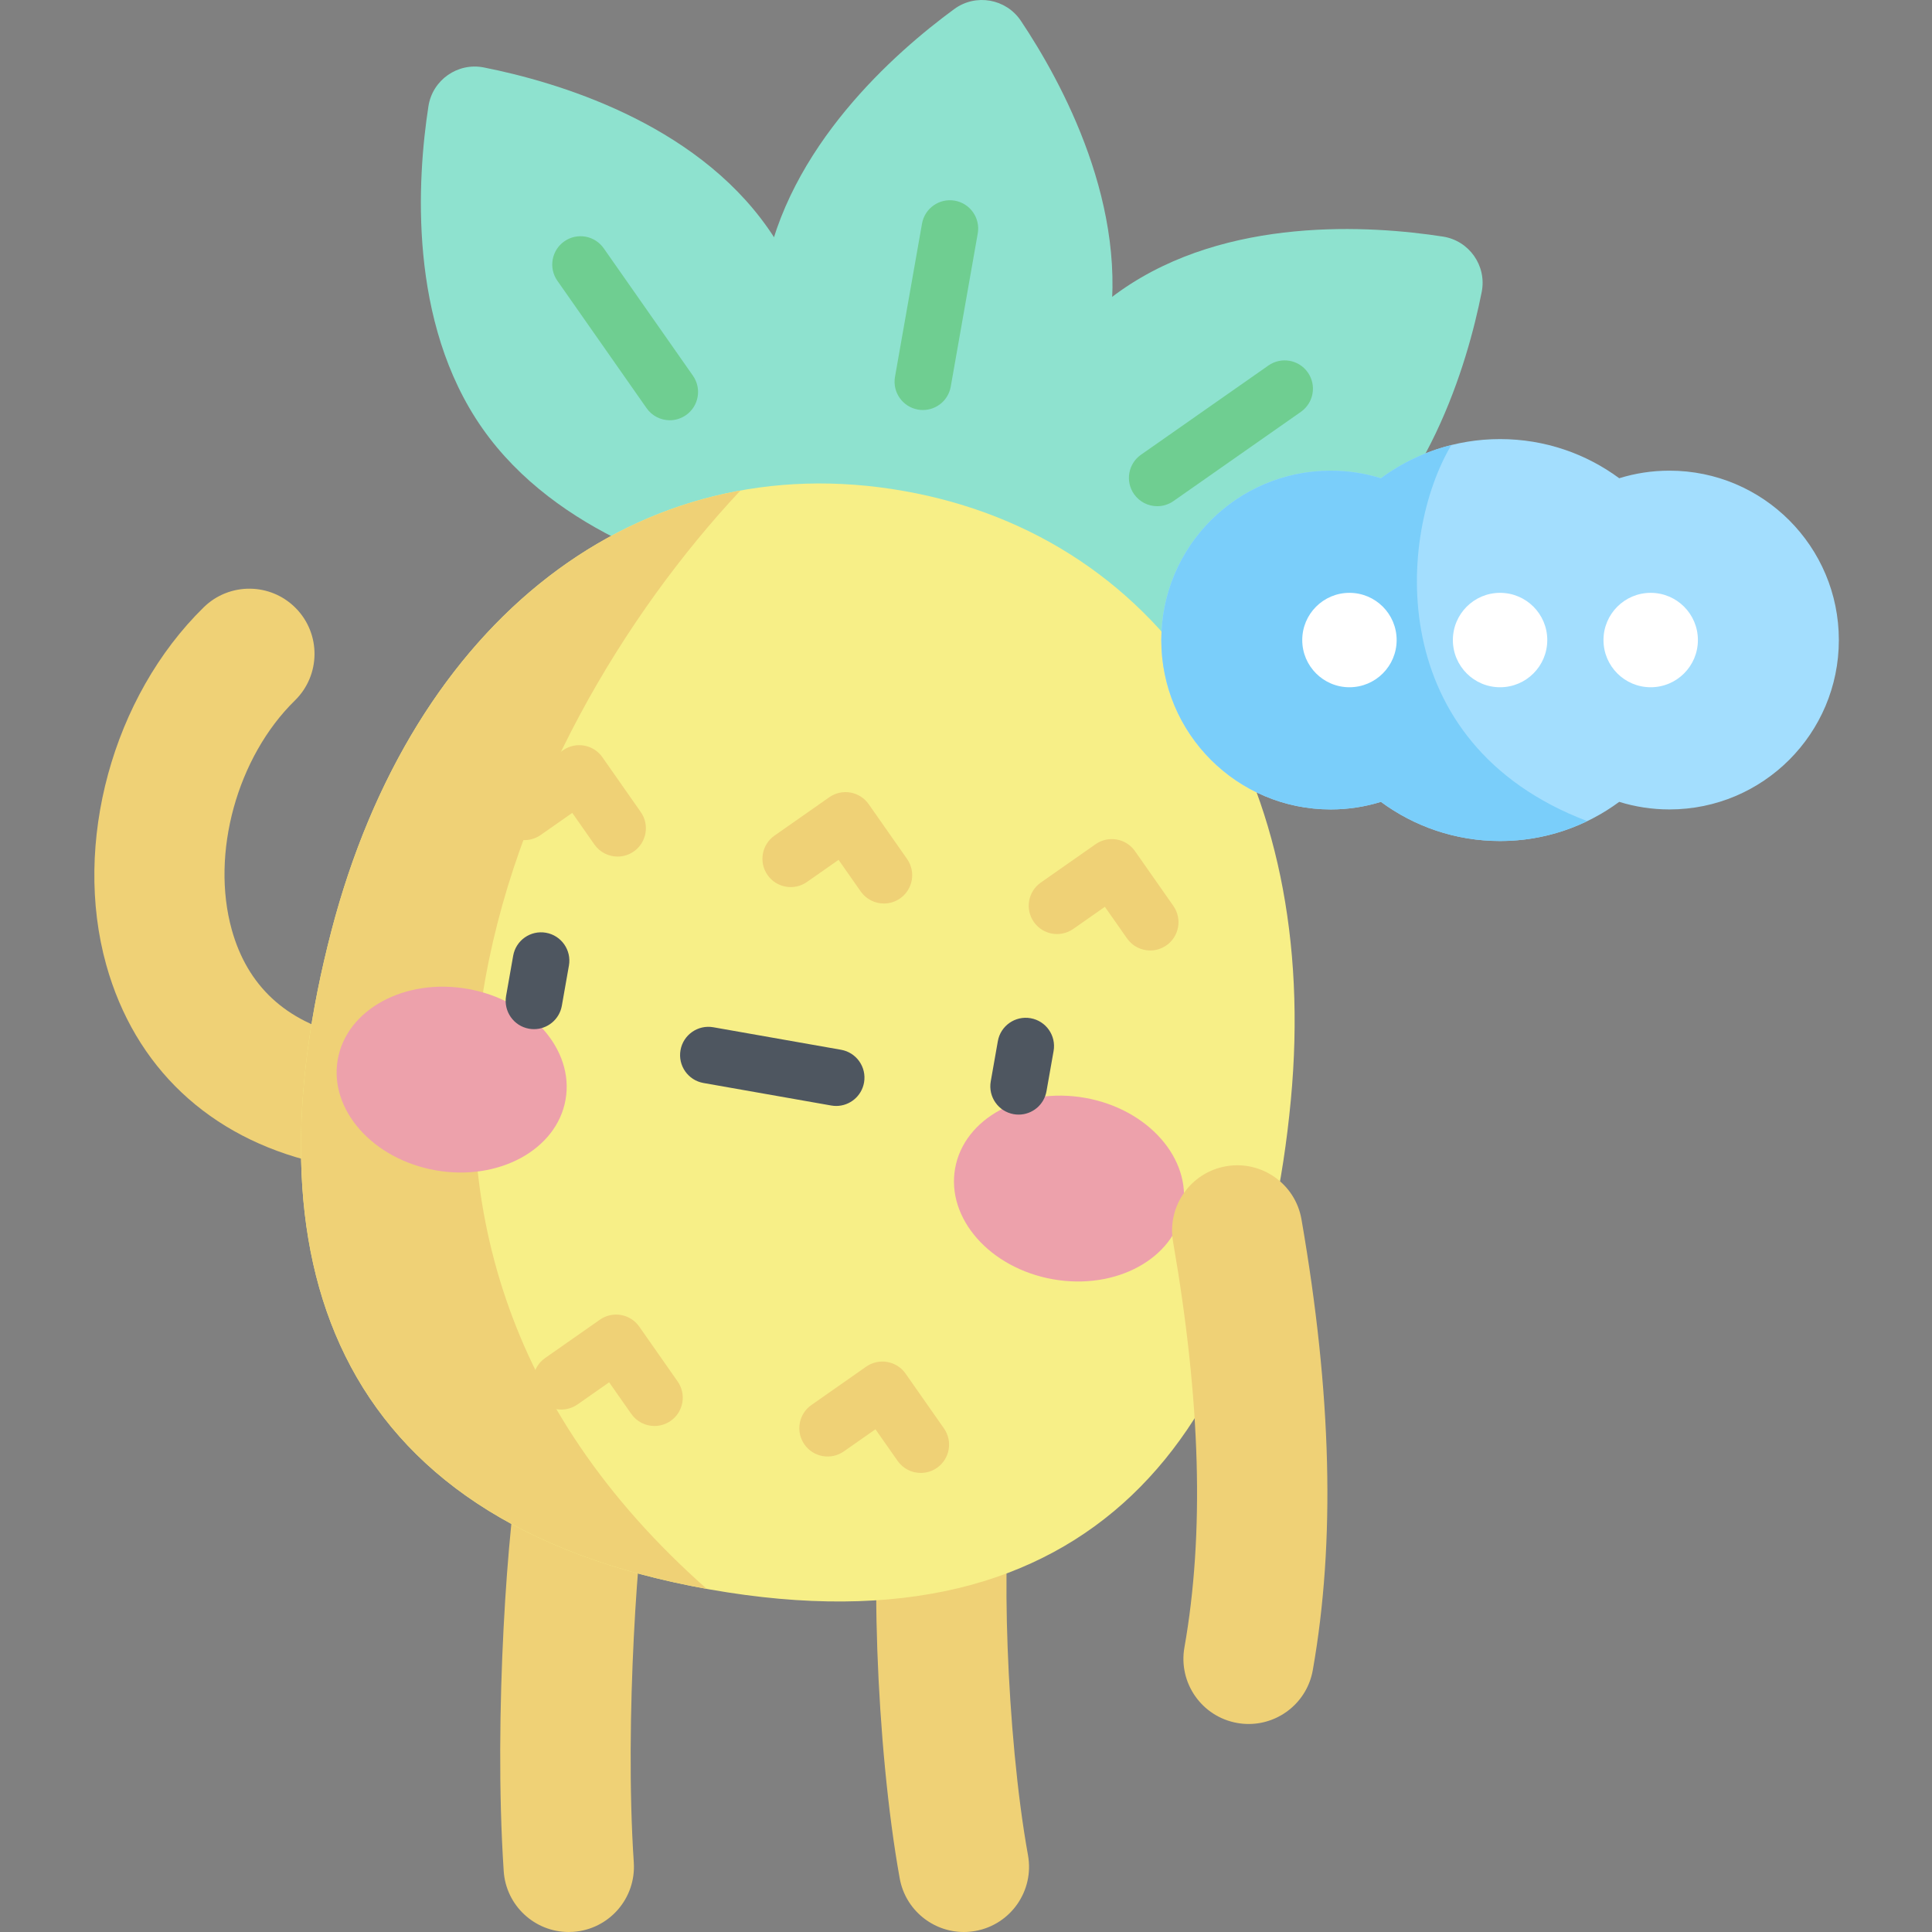 <svg height="512pt" viewBox="-25 0 512 512.001" width="512pt" xmlns="http://www.w3.org/2000/svg"><rect x="-25" y="0" width="512" height="512.001" fill="#808080" stroke="none"/><path d="m125.707 512c-9.016 0-16.609-7-17.219-16.129-2.762-41.551 1.227-93.941 4.324-108.621 1.969-9.332 11.129-15.309 20.465-13.336 9.336 1.969 15.305 11.129 13.336 20.465-2.312 10.977-6.188 61.121-3.652 99.199.633 9.52-6.57 17.75-16.09 18.383-.391.023-.777.039-1.164.039zm0 0" fill="#efd176"/><path d="m230.414 512c-8.199 0-15.469-5.855-16.98-14.203-6.297-34.848-8.23-89.57-3.906-110.48 1.934-9.344 11.074-15.348 20.414-13.418 9.344 1.934 15.352 11.074 13.418 20.414-3.152 15.23-1.742 65.168 4.07 97.34 1.695 9.387-4.539 18.375-13.926 20.07-1.039.188-2.07.277-3.09.277zm0 0" fill="#efd176"/><path d="m62.676 308.539c-1.312 0-2.645-.148-3.977-.465-28.266-6.66-47.996-25.273-55.555-52.41-8.949-32.121 1.684-71.074 25.848-94.727 6.82-6.672 17.754-6.555 24.43.262 6.672 6.816 6.555 17.754-.262 24.426-15.328 15-22.367 40.559-16.738 60.77 4.145 14.871 14.305 24.309 30.199 28.055 9.285 2.188 15.039 11.488 12.852 20.773-1.871 7.953-8.965 13.316-16.797 13.316zm0 0" fill="#efd176"/><path d="m178.523 60.484c19.715 28.152 17.246 66.137 14.281 85.332-1.078 6.973-7.762 11.656-14.684 10.281-19.051-3.781-55.586-14.453-75.301-42.605-19.715-28.156-17.246-66.141-14.281-85.336 1.078-6.973 7.758-11.652 14.684-10.281 19.051 3.781 55.586 14.453 75.301 42.609zm0 0" fill="#8ee2cf"/><path d="m152.5 111.371c-2.363 0-4.691-1.117-6.148-3.199l-23.645-33.766c-2.375-3.395-1.551-8.07 1.84-10.445 3.395-2.379 8.07-1.551 10.445 1.84l23.645 33.766c2.375 3.395 1.551 8.07-1.844 10.445-1.309.918-2.809 1.359-4.293 1.359zm0 0" fill="#6fce91"/><path d="m272.055 76.977c-28.152 19.711-38.824 56.25-42.605 75.301-1.375 6.922 3.305 13.605 10.281 14.684 19.195 2.961 57.18 5.43 85.332-14.281 28.152-19.715 38.824-56.254 42.605-75.305 1.375-6.922-3.305-13.605-10.277-14.68-19.195-2.965-57.18-5.434-85.336 14.281zm0 0" fill="#8ee2cf"/><path d="m281.684 134.148c-2.363 0-4.691-1.113-6.152-3.199-2.375-3.391-1.551-8.07 1.844-10.445l33.766-23.641c3.395-2.375 8.07-1.555 10.445 1.84s1.551 8.07-1.844 10.445l-33.766 23.645c-1.309.914-2.809 1.355-4.293 1.355zm0 0" fill="#6fce91"/><path d="m268.656 88.887c-5.969 33.844-34.574 58.961-50.242 70.438-5.691 4.168-13.727 2.754-17.648-3.113-10.801-16.145-29.09-49.527-23.121-83.375 5.969-33.848 34.574-58.961 50.242-70.438 5.691-4.172 13.727-2.754 17.652 3.113 10.797 16.145 29.086 49.523 23.117 83.375zm0 0" fill="#8ee2cf"/><path d="m219.578 108.66c-.43 0-.871-.039-1.309-.117-4.078-.719-6.805-4.605-6.086-8.688l7.16-40.594c.719-4.078 4.613-6.801 8.688-6.082 4.078.719 6.801 4.609 6.082 8.688l-7.156 40.594c-.641 3.637-3.805 6.199-7.379 6.199zm0 0" fill="#6fce91"/><path d="m214.465 130.105c70.215 12.379 110.656 76.527 102.617 161.453-8.359 88.34-52.586 147.539-153.949 129.668-101.363-17.875-122.672-88.629-100.316-174.5 21.496-82.555 81.438-129.004 151.648-116.621zm0 0" fill="#f7ef87"/><g fill="#efd176"><path d="m171.207 130c-50.777 9.195-91.48 51.785-108.387 116.727-22.297 85.633-1.16 156.227 99.48 174.344-109.043-96.336-52.477-225.484 8.906-291.07zm0 0"/><path d="m209.246 239.441c-2.367 0-4.691-1.113-6.152-3.199l-5.863-8.375-8.379 5.867c-3.391 2.375-8.07 1.551-10.445-1.844s-1.551-8.07 1.844-10.445l14.52-10.168c3.395-2.375 8.07-1.551 10.445 1.844l10.168 14.52c2.375 3.395 1.551 8.07-1.844 10.445-1.309.918-2.809 1.355-4.293 1.355zm0 0"/><path d="m279.82 251.887c-2.367 0-4.691-1.113-6.152-3.199l-5.863-8.375-8.379 5.863c-3.395 2.379-8.07 1.555-10.445-1.84-2.375-3.395-1.551-8.07 1.84-10.445l14.523-10.168c3.391-2.375 8.066-1.551 10.445 1.844l10.168 14.52c2.375 3.395 1.551 8.07-1.844 10.445-1.309.914-2.809 1.355-4.293 1.355zm0 0"/><path d="m138.672 227c-2.363 0-4.691-1.117-6.152-3.199l-5.863-8.379-8.379 5.867c-3.391 2.375-8.07 1.551-10.445-1.844-2.375-3.391-1.551-8.066 1.844-10.445l14.52-10.164c3.395-2.375 8.07-1.555 10.445 1.84l10.168 14.523c2.375 3.391 1.551 8.066-1.844 10.445-1.309.914-2.809 1.355-4.293 1.355zm0 0"/><path d="m219.02 390.344c-2.363 0-4.691-1.113-6.148-3.199l-5.867-8.375-8.375 5.867c-3.395 2.375-8.07 1.551-10.445-1.844s-1.551-8.07 1.84-10.445l14.52-10.168c1.629-1.141 3.648-1.586 5.605-1.242 1.961.344 3.703 1.453 4.84 3.086l10.168 14.52c2.379 3.395 1.551 8.07-1.84 10.445-1.309.918-2.809 1.355-4.297 1.355zm0 0"/><path d="m148.445 377.898c-2.363 0-4.691-1.113-6.148-3.199l-5.867-8.375-8.375 5.867c-3.391 2.375-8.07 1.551-10.445-1.844-2.375-3.395-1.551-8.07 1.84-10.445l14.523-10.168c3.391-2.375 8.07-1.551 10.445 1.844l10.164 14.52c2.379 3.395 1.551 8.07-1.84 10.445-1.309.918-2.809 1.355-4.297 1.355zm0 0"/></g><path d="m124.879 291.426c2.344-13.273-9.277-26.422-25.949-29.359-16.672-2.938-32.086 5.441-34.426 18.719s9.277 26.422 25.949 29.359c16.676 2.941 32.086-5.441 34.426-18.719zm0 0" fill="#eda1ab"/><path d="m228.109 309.66c-2.344 13.277 9.277 26.422 25.949 29.363 16.672 2.938 32.086-5.441 34.426-18.719 2.34-13.277-9.277-26.422-25.949-29.363-16.676-2.938-32.086 5.441-34.426 18.719zm0 0" fill="#eda1ab"/><path d="m116.512 272.734c-.434 0-.871-.035-1.312-.113-4.078-.719-6.801-4.609-6.082-8.688l1.879-10.66c.719-4.082 4.605-6.801 8.688-6.086 4.078.719 6.805 4.609 6.086 8.688l-1.879 10.66c-.645 3.641-3.809 6.199-7.379 6.199zm0 0" fill="#4e5660"/><path d="m244.953 295.383c-.434 0-.871-.035-1.312-.113-4.078-.719-6.805-4.609-6.082-8.691l1.879-10.66c.719-4.078 4.609-6.801 8.688-6.082 4.082.723 6.805 4.609 6.086 8.691l-1.883 10.66c-.641 3.637-3.805 6.195-7.375 6.195zm0 0" fill="#4e5660"/><path d="m196.598 293.09c-.434 0-.871-.039-1.312-.117l-33.863-5.969c-4.078-.719-6.801-4.609-6.082-8.691.719-4.078 4.613-6.801 8.688-6.082l33.863 5.969c4.078.723 6.805 4.609 6.086 8.691-.645 3.637-3.809 6.199-7.379 6.199zm0 0" fill="#4e5660"/><path d="m417.422 124.73c-4.633 0-9.102.703-13.309 2.008-8.836-6.516-19.754-10.375-31.578-10.375-11.824 0-22.742 3.855-31.578 10.375-4.207-1.305-8.676-2.008-13.309-2.008-24.793 0-44.891 20.098-44.891 44.891 0 24.789 20.098 44.887 44.891 44.887 4.633 0 9.102-.703 13.309-2.008 8.836 6.52 19.754 10.379 31.578 10.379 11.824 0 22.742-3.859 31.578-10.379 4.207 1.305 8.676 2.008 13.309 2.008 24.793 0 44.891-20.098 44.891-44.887 0-24.793-20.098-44.891-44.891-44.891zm0 0" fill="#a3defe"/><path d="m359.621 117.941c-6.84 1.707-13.16 4.734-18.664 8.797-4.207-1.305-8.676-2.008-13.312-2.008-24.789 0-44.887 20.098-44.887 44.891 0 24.789 20.098 44.887 44.887 44.887 4.637 0 9.105-.703 13.312-2.008 8.836 6.52 19.754 10.379 31.578 10.379 8.281 0 16.117-1.898 23.105-5.273-54.164-20.613-50.207-75.844-36.02-99.664zm0 0" fill="#7acefa"/><path d="m345.125 169.621c0 6.906-5.598 12.508-12.508 12.508-6.906 0-12.508-5.602-12.508-12.508 0-6.91 5.602-12.512 12.508-12.512 6.91 0 12.508 5.602 12.508 12.512zm0 0" fill="#fff"/><path d="m424.961 169.621c0 6.906-5.602 12.508-12.508 12.508-6.91 0-12.512-5.602-12.512-12.508 0-6.91 5.602-12.512 12.512-12.512 6.906 0 12.508 5.602 12.508 12.512zm0 0" fill="#fff"/><path d="m385.043 169.621c0 6.906-5.602 12.508-12.508 12.508-6.91 0-12.508-5.602-12.508-12.508 0-6.91 5.598-12.512 12.508-12.512 6.906 0 12.508 5.602 12.508 12.512zm0 0" fill="#fff"/><path d="m305.914 456.875c-.996 0-2.004-.086-3.02-.266-9.395-1.656-15.668-10.613-14.012-20.008 5.305-30.09 4.32-65.277-3.016-107.562-1.629-9.398 4.668-18.34 14.07-19.969 9.402-1.633 18.34 4.668 19.969 14.066 8.031 46.293 9.008 85.367 3 119.465-1.48 8.379-8.766 14.273-16.992 14.273zm0 0" fill="#efd176"/></svg>